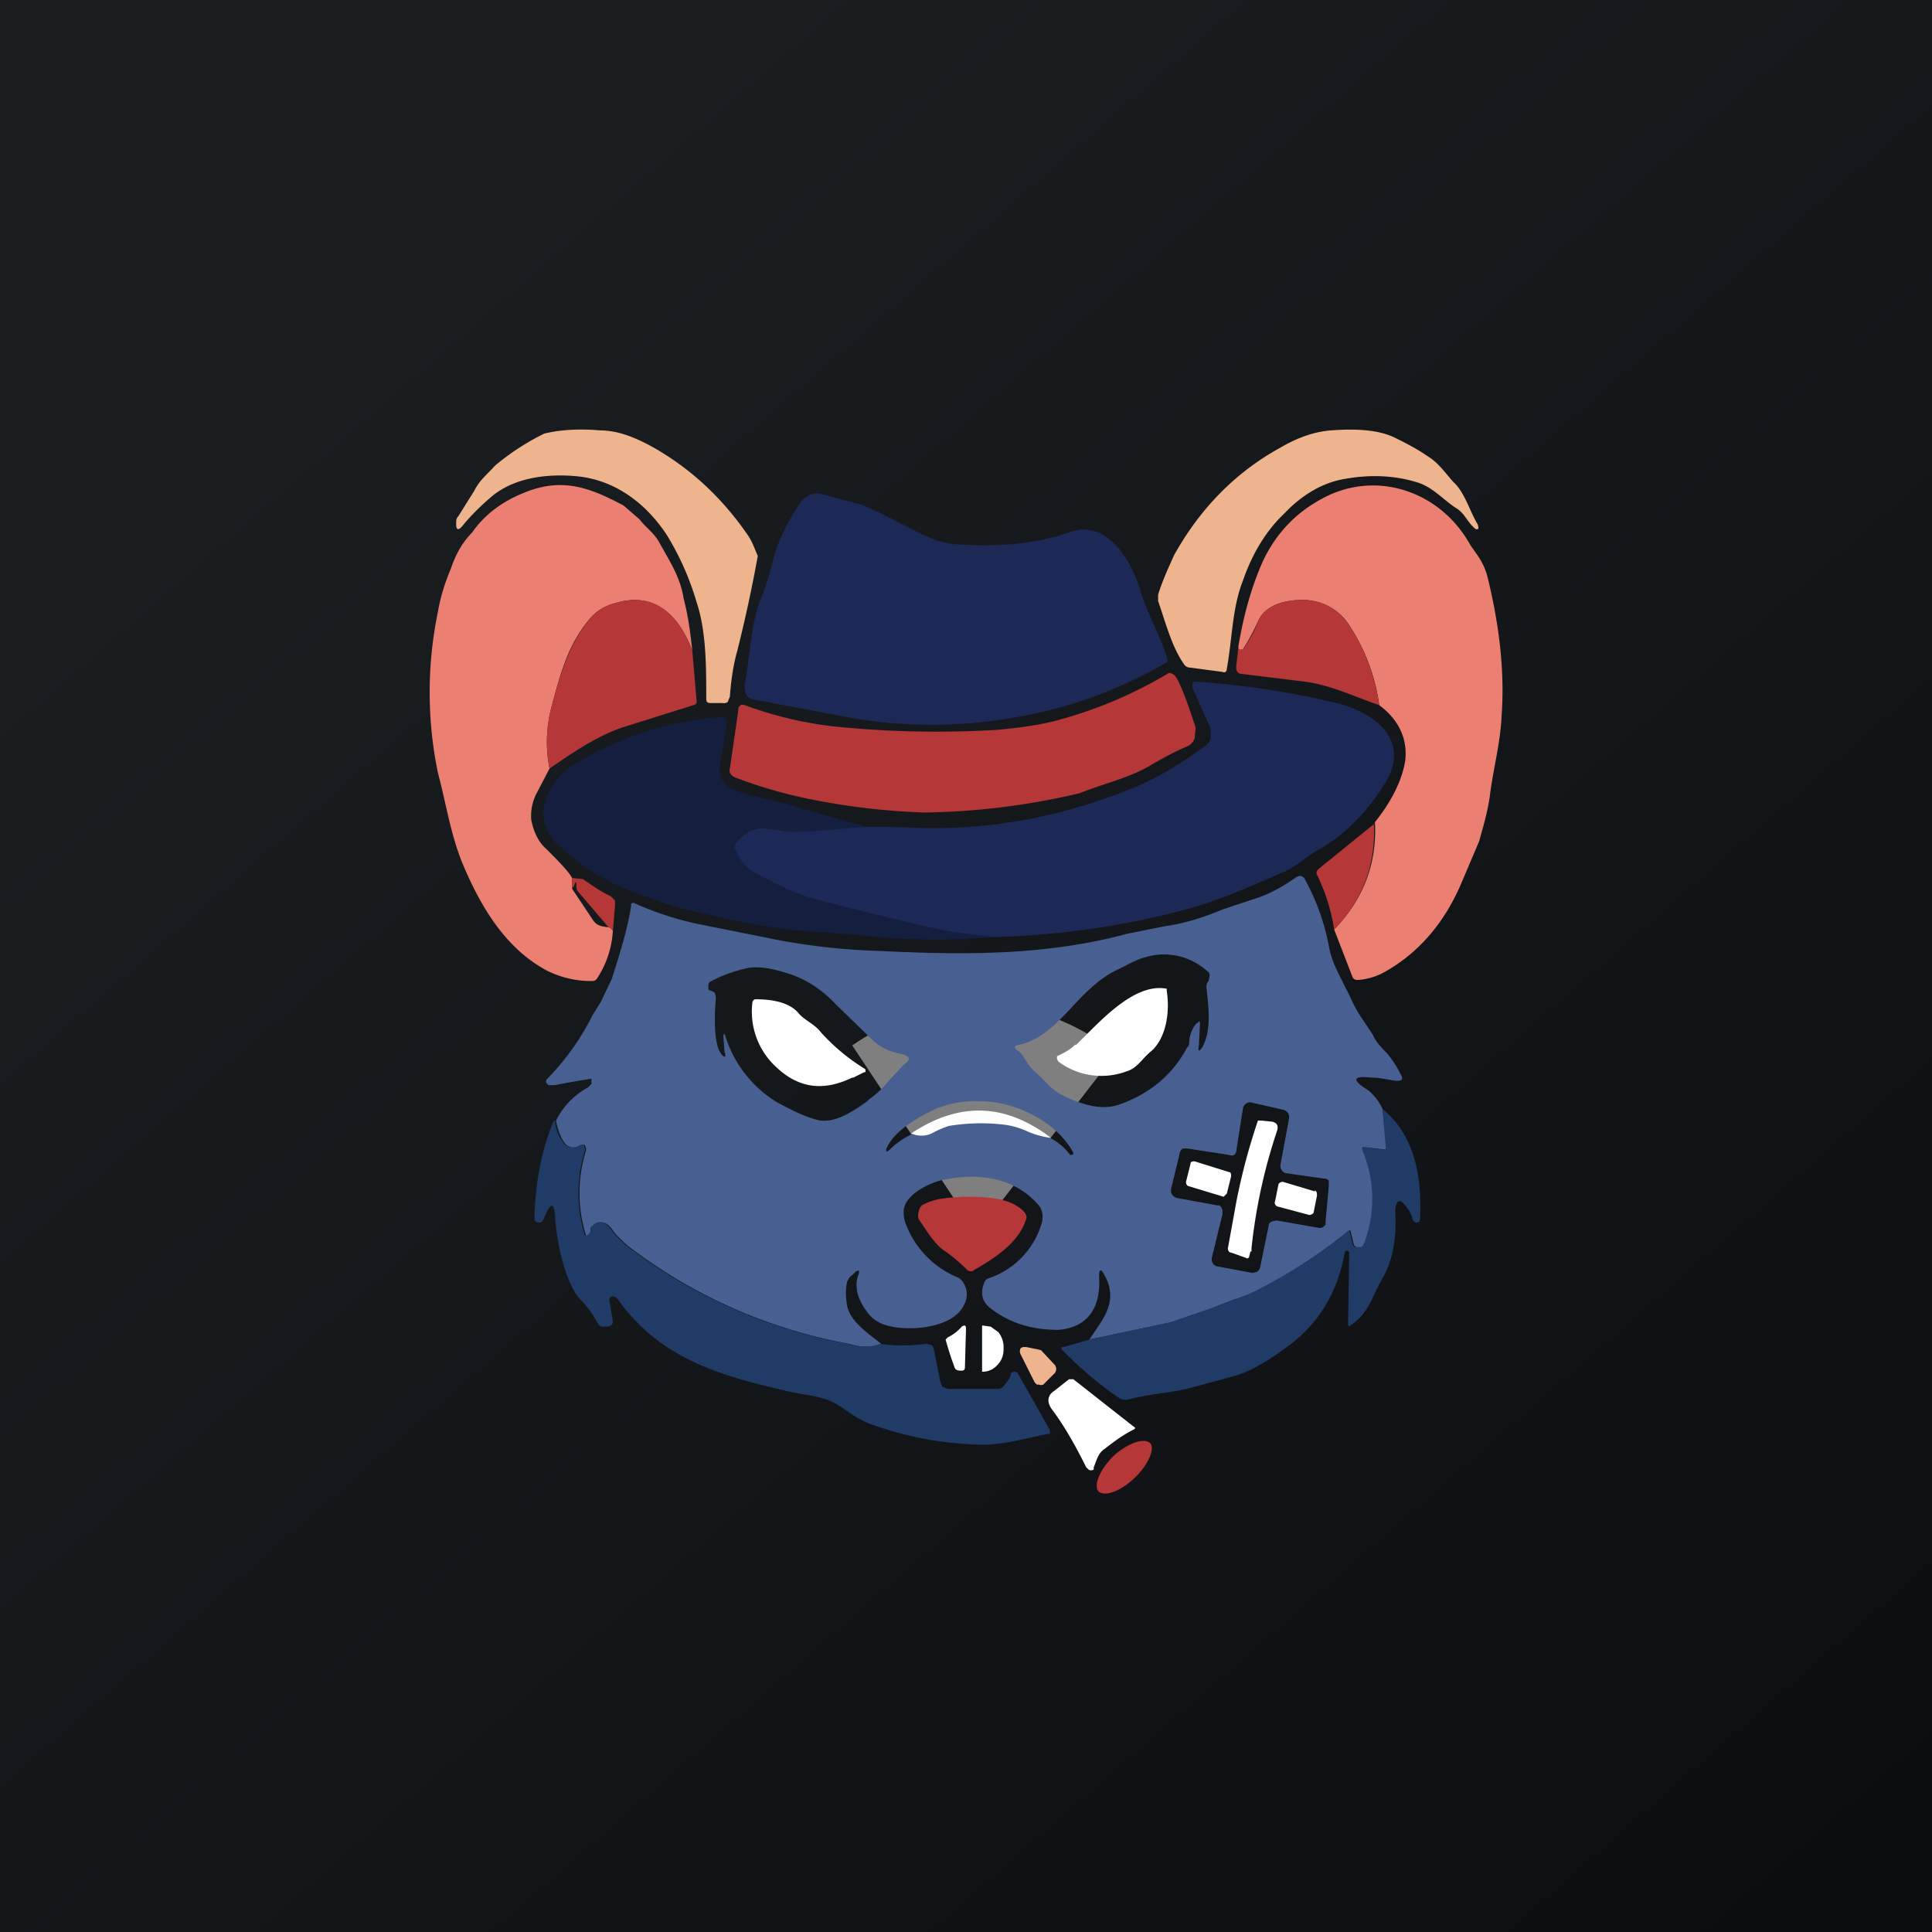 <!-- by TradingView --><svg width="18" height="18" viewBox="0 0 18 18" xmlns="http://www.w3.org/2000/svg"><rect x="0" y="0" width="18" height="18" fill="#333333" stroke="none"/><path fill="url(#ay1xxfqxy)" d="M0 0h18v18H0z"/><path d="M5.4 4.44c-.27-.03-.58 0-.8.17-.12.1-.22.2-.3.3-.03.03-.05.03-.05-.03 0-.03 0-.05.02-.07l.15-.24c.05-.1.12-.15.19-.23a2.28 2.28 0 0 1 .46-.3c.12-.03.3-.05.52-.03.16 0 .32.06.5.16.35.2.64.47.88.82.04.06.06.12.09.19a13.32 13.32 0 0 1-.19.88c-.04.14-.06.29-.07.43l-.02.05a.06.06 0 0 1-.05.01h-.1c-.03 0-.05 0-.05-.04 0-.3 0-.63-.09-.9a2.6 2.6 0 0 0-.28-.63c-.2-.3-.48-.5-.81-.54ZM13.77 4.9a.03.03 0 0 1 0 .03h-.02c0 .01 0 .01 0 0-.08-.06-.1-.15-.19-.2-.12-.08-.22-.2-.37-.24-.2-.06-.42-.07-.65-.03-.2.03-.4.14-.57.32-.17.16-.3.37-.39.63-.1.25-.1.55-.15.82 0 .03-.02.04-.04.03l-.3-.04a.07.07 0 0 1-.05-.02c-.12-.16-.18-.4-.25-.6v-.06c.04-.13.1-.26.15-.37.24-.43.57-.77.99-1 .17-.1.33-.15.47-.16.26-.02.46 0 .6.07.1.05.2.1.3.17.1.06.16.15.24.24.11.1.15.27.23.4Z" fill="#EEB48E"/><path d="M6.45 6.06c-.15-.39-.4-.54-.72-.44a.45.45 0 0 0-.24.15c-.2.24-.27.51-.35.81-.05.19-.06.38-.02.58L5 7.39a.45.45 0 0 0-.05.25c.02.1.06.2.14.27.11.11.2.2.24.27v.1l.2.3c.04.05.08.05.14.06.02 0 .03.02.04.03a.9.9 0 0 1-.15.45.05.05 0 0 1-.04.02.92.92 0 0 1-.43-.1c-.37-.2-.6-.57-.77-.97-.12-.28-.16-.57-.24-.87a3.7 3.7 0 0 1 0-1.5c.02-.12.06-.26.12-.4.04-.12.1-.24.2-.34.11-.16.27-.28.46-.36.37-.16.63-.06.95.11l.15.13c.06.08.13.12.18.21.1.18.2.33.23.53.04.15.06.3.08.48ZM12.43 8.66c.27-.28.4-.61.38-1 .16-.2.25-.39.28-.56.03-.2-.05-.39-.24-.53a1.78 1.78 0 0 0-.27-.73.51.51 0 0 0-.45-.25c-.15 0-.34.04-.41.2a2.1 2.1 0 0 1-.14.26c-.03.01-.05 0-.04-.04.05-.3.13-.57.23-.79.12-.25.3-.44.54-.57.5-.28 1.11-.08 1.39.43l.07.1c.04.06.07.12.09.2.11.45.16.88.13 1.29-.01.25-.08.5-.11.75-.02.14-.06.28-.1.42l-.17.4c-.16.37-.4.64-.7.81a.59.59 0 0 1-.26.08c-.03 0-.04-.01-.05-.03l-.17-.44Z" fill="#EB7F72"/><path d="M10.87 6.17a4.14 4.14 0 0 1-1.45.52 4.4 4.4 0 0 1-1.48 0l-.9-.17c-.08-.01-.11-.06-.1-.15.05-.26.05-.52.14-.77.05-.12.09-.25.12-.37.04-.17.13-.36.26-.55.05-.06.1-.09.18-.08l.38.1c.2.08.4.2.62.3.08.04.17.06.25.07.4.03.77 0 1.1-.12.34-.1.56.29.64.57.07.22.18.4.25.63a.02.02 0 0 1-.01.02Z" fill="#1C2956"/><path d="m6.45 6.06.04.47c0 .02 0 .03-.03.04l-.67.21c-.25.09-.45.23-.67.38-.04-.2-.03-.4.02-.58.08-.3.16-.57.35-.81a.45.45 0 0 1 .24-.15c.32-.1.57.05.72.44ZM12.85 6.57c-.23-.08-.46-.19-.7-.22l-.57-.07c-.05 0-.07-.03-.06-.09l.02-.18c0 .04 0 .05.04.04l.01-.01c.05-.08.1-.16.13-.25.07-.16.26-.2.41-.2.2 0 .35.09.45.25.14.22.23.46.27.73ZM6.8 7.16l.08-.55v-.02l.02-.02a.05.05 0 0 1 .04 0c.27.1.56.17.85.2.5.05.99.06 1.5.03.22-.02.43-.05.6-.1a4.05 4.05 0 0 0 1-.43.08.08 0 0 1 .06.03l.02.03c.07.14.12.3.17.45l-.01.1a.13.13 0 0 1-.06.07c-.12.05-.23.11-.35.18-.2.12-.44.17-.66.26a6.64 6.64 0 0 1-1.45.18 6.45 6.45 0 0 1-1.09-.13c-.19-.04-.42-.1-.68-.2-.03-.02-.05-.04-.04-.08Z" fill="#B53737"/><path d="M9.28 8.73a4.77 4.77 0 0 1-.8-.11l-.87-.23c-.2-.06-.4-.16-.58-.26a.42.42 0 0 1-.19-.22l.01-.05c.18-.23.34-.11.54-.11a6.53 6.53 0 0 1 1.06-.04c.64.03 1.25-.06 1.84-.27.35-.11.66-.28.95-.5a.12.12 0 0 0 .04-.06v-.09l-.17-.38v-.05l.02-.01a7.84 7.84 0 0 1 1.32.2c.3.07.7.31.47.72-.18.3-.4.52-.66.66-.1.06-.18.14-.29.19-.28.12-.54.24-.84.33-.6.17-1.22.26-1.85.28Z" fill="#1C2956"/><path d="M8.07 7.7c-.29.03-.51.05-.68.05-.2 0-.36-.12-.54.1a.05.05 0 0 0 0 .06c.04.1.1.18.18.22.18.1.38.2.58.25a36.64 36.64 0 0 0 1.1.27c.2.04.38.06.57.08a6.4 6.4 0 0 1-1.3-.02l-.53-.04c-.34-.03-.65-.1-.98-.18-.15-.03-.3-.08-.43-.13a2.11 2.11 0 0 1-.88-.53c-.21-.24-.04-.57.18-.7a3 3 0 0 1 1.4-.45l.02.01a.05.05 0 0 1 .01.04c-.01.13-.04.25-.06.38-.02.12.02.2.13.25.22.08.43.1.65.18l.58.16Z" fill="#141E3E"/><path d="M12.8 7.67c.02.38-.1.71-.37.99a1.76 1.76 0 0 0-.16-.51c-.01-.02 0-.04.01-.05l.53-.43ZM5.71 8.67a.08.08 0 0 0-.04-.03l-.29-.34a.1.1 0 0 1-.01-.03v-.02c0-.04-.01-.04-.02 0l-.02.03v-.1l.1.01c.09.06.17.12.26.16l.04.04v.05l-.02.23Z" fill="#B53737"/><path d="M9.18 9.35c.47.02.88.2 1.22.46L9.17 11.4a.43.43 0 0 0-.05-.03.47.47 0 0 0-.07.04L7.94 9.74c.35-.24.77-.4 1.24-.39Z" fill="#807F7F"/><path d="M10.02 9.74c.21-.2.53-.58.84-.53h.01v.02c.03.19 0 .43-.14.56-.08.06-.13.16-.23.19a.67.67 0 0 1-.64-.09l-.01-.02a.04.04 0 0 1 0-.03l.02-.01c.06-.03.1-.05.15-.1ZM7.94 10.04c-.27.13-.5.1-.71-.1a.7.7 0 0 1-.22-.6c0-.01.01-.03.03-.03.13 0 .31.02.4.13.06.07.15.1.21.18a1.88 1.88 0 0 0 .41.34.03.03 0 0 1 0 .03h-.01l-.1.05Z" fill="#FFFEFE"/><path fill-rule="evenodd" d="m12.92 10.68-.04-.35a.49.49 0 0 0-.13-.17c-.16-.1-.15-.14.03-.12.08 0 .15.02.23.03.05 0 .07-.01.04-.06a.97.97 0 0 0-.13-.2c-.05-.05-.1-.1-.13-.17l-.1-.15a1.23 1.23 0 0 1-.11-.2l-.08-.16c-.05-.1-.1-.2-.12-.32a2.08 2.08 0 0 0-.23-.63.06.06 0 0 0-.04-.02l-.03.01c-.14.1-.27.17-.44.22l-.24.08c-.17.07-.34.13-.55.16l-.35.07c-.74.2-1.49.2-2.3.16a6.1 6.1 0 0 1-.94-.1l-.7-.14a2.9 2.9 0 0 1-.66-.21H5.9l-.02.01v.02c-.03.2-.1.43-.18.68l-.1.21-.08.13a2.35 2.35 0 0 1-.43.6.05.05 0 0 0 0 .03l.02.02h.06a8.53 8.53 0 0 1 .34-.06v.05l-.03.03a.72.72 0 0 0-.3.31c.02.1.05.18.1.23l.04.02c.03 0 .06 0 .09-.02a.04.04 0 0 1 .04 0l.01.03v.02a1.31 1.31 0 0 0 0 .79.02.02 0 0 0 .02 0c.02-.01.03-.03.03-.05 0-.02 0-.03.02-.04.05-.06.13-.03.17.03.04.06.09.1.14.15a4.8 4.8 0 0 0 2.07.92c.13.04.23.03.3 0-.11-.09-.3-.21-.32-.37a.58.58 0 0 1 0-.2c.01-.03.03-.06.05-.07l.03-.03c.03-.02.04-.02.03.02-.04.1-.02.22.07.34.05.08.13.13.24.15.19.04.57.01.67-.2a.2.2 0 0 0-.02-.23.1.1 0 0 0-.04-.03.87.87 0 0 1-.47-.47.31.31 0 0 1-.03-.16c.02-.15.26-.26.38-.28.3-.06.63-.03.86.22.05.05.06.1.05.17a.77.77 0 0 1-.5.53.06.06 0 0 0-.04.04c-.04.1-.02.18.06.24.18.14.39.2.63.2.26-.02.4-.19.38-.5 0-.07.02-.07.05-.01.09.16.06.3-.04.45l-.1.15.76-.16.38-.13.2-.08c.09-.03.18-.06.27-.11a4.8 4.8 0 0 0 .82-.54l.03.12c0 .02.01.03.03.04h.05a.08.08 0 0 0 .03-.04 1.16 1.16 0 0 0-.02-.87v-.02h.03l.17.02h.02v-.03Zm-1.77-1.15a.3.3 0 0 0-.07.17c0 .02 0 .04-.02.06-.14.26-.35.43-.63.53-.17.06-.35 0-.52-.08a.57.57 0 0 1-.16-.12 1 1 0 0 0-.09-.09.44.44 0 0 1-.09-.1c-.03-.05-.06-.1-.1-.12-.02-.02-.02-.03 0-.04.22-.04.37-.2.52-.36.11-.12.23-.24.37-.32l.1-.05c.08-.04.15-.08.24-.1a.6.6 0 0 1 .55.14c.02.01.02.03.02.04l-.01.05a.08.08 0 0 0-.02.06c.02.18.05.4-.04.56-.03.04-.04.04-.03-.02l.01-.2c0-.03-.01-.03-.03 0Zm-4.41.13.01.14c.02.05 0 .06-.03.02-.08-.1-.06-.41-.05-.53l-.01-.04a.1.1 0 0 0-.04-.02l-.02-.01v-.05l.01-.02c.11-.06.22-.1.35-.13.1-.02.22 0 .35.04.18.05.34.15.48.3l.35.34c.08.07.16.1.26.12.08.02.09.05.02.1l-.15.16a.82.82 0 0 1-.17.16l-.02.02c-.14.1-.32.22-.48.17-.11-.03-.23-.09-.36-.16a1.11 1.11 0 0 1-.48-.61c-.01-.04-.02-.03-.02 0Zm3.04.94c-.41-.32-.84-.33-1.29-.03a.74.74 0 0 0-.2.14c-.03.03-.04.02-.03-.01.07-.17.31-.3.46-.37a.98.98 0 0 1 .42-.07c.3 0 .7.18.86.48v.01l-.01.01h-.02a.53.53 0 0 0-.19-.16Zm2.57.78.03-.33V11a.06.06 0 0 0-.05-.02l-.35-.05a.06.06 0 0 1-.04-.03.07.07 0 0 1-.01-.05l.08-.43a.07.07 0 0 0-.03-.07l-.02-.01-.31-.07a.06.06 0 0 0-.05.02.07.07 0 0 0-.02.04l-.06.38a.07.07 0 0 1-.02.05.06.06 0 0 1-.05 0l-.39-.06h-.04a.07.07 0 0 0-.03.05l-.08.33v.02a.07.07 0 0 0 .03.05l.02.01.38.07h.02a.07.07 0 0 1 .03.05v.03l-.1.41a.07.07 0 0 0 .01.05.06.06 0 0 0 .05.03l.32.06.04-.01a.07.07 0 0 0 .03-.04l.08-.39c0-.02.01-.03.03-.04l.04-.01.4.07a.06.06 0 0 0 .04-.01l.02-.02v-.03Z" fill="#476091"/><path d="M12.88 10.33c.3.25.37.63.35 1.03 0 .02-.01.03-.03.03-.02 0-.03-.01-.04-.03a.28.28 0 0 0-.06-.12c-.06-.08-.1-.06-.1.05.01.21-.01.43-.12.62-.1.17-.12.32-.3.44a.02.02 0 0 1-.02 0v-.02l.01-.65c0-.01 0-.02-.02-.03l-.02.01c-.06.36-.23.65-.5.86-.16.12-.35.25-.53.3l-.37.1c-.2.06-.41.06-.62.12a.11.11 0 0 1-.09-.02 3.38 3.38 0 0 1-.53-.45v-.02h.02l.24-.07.75-.16.38-.13c.16-.07.31-.1.47-.19a4.81 4.81 0 0 0 .82-.54l.03.12c0 .02.01.03.03.04h.05a.08.08 0 0 0 .03-.04 1.16 1.16 0 0 0-.02-.87v-.02a.03.03 0 0 1 .03 0l.17.02h.02v-.03l-.03-.35Z" fill="#1F3B66"/><path d="M9.78 10.6a.8.8 0 0 1-.21-.06.76.76 0 0 0-.2-.06 1.85 1.85 0 0 0-.53.01.95.95 0 0 0-.16.07.23.23 0 0 1-.19 0c.45-.3.88-.28 1.3.04ZM11.65 11.66l-.01.04c0 .02-.02.03-.03.02l-.14-.05c-.02 0-.03-.02-.03-.04l.08-.44a5.83 5.83 0 0 1 .2-.75h.03l.1.01c.05.01.06.04.05.08a5.1 5.1 0 0 0-.24 1.1v.03Z" fill="#FFFEFE"/><path d="M5.17 10.44c.01.1.05.18.1.23l.04.02c.03 0 .06 0 .09-.02a.04.04 0 0 1 .04 0l.01.03v.02a1.31 1.31 0 0 0 0 .79.02.02 0 0 0 .02 0c.02-.01.03-.03.03-.05 0-.02 0-.03.02-.04.05-.06.13-.03.17.03.04.06.09.1.14.15a4.8 4.8 0 0 0 2.07.92c.13.04.23.03.3 0 .14.02.28.02.43 0l.04.01c.02 0 .02.02.03.04l.06.3.02.05.05.02h.47c.03 0 .05-.02.06-.04a.24.24 0 0 0 .06-.1v-.01l.03-.01h.01l.02.01.3.53v.02a.03.03 0 0 1 0 .02h-.02c-.2.04-.4.1-.61.1a3.2 3.2 0 0 1-1.06-.2c-.12-.05-.2-.12-.3-.18-.14-.08-.3-.08-.46-.12-.61-.14-1.18-.3-1.57-.85a.06.06 0 0 0-.05-.03h-.02l-.01.02a.04.04 0 0 0 0 .03l.03.18c0 .03-.02.05-.06.05H5.6a.08.08 0 0 1-.03-.03c-.05-.09-.1-.16-.17-.23-.15-.18-.22-.57-.23-.79-.01-.1-.04-.1-.08-.01l-.03.07a.04.04 0 0 1-.03.02c-.03 0-.04 0-.05-.03v-.03c.01-.33.07-.63.18-.89Z" fill="#1F3B66"/><path d="m11.45 10.92-.32-.1c-.02 0-.04 0-.04.03l-.04.16c0 .01 0 .03.02.04l.33.1.03-.03.04-.16c0-.02 0-.04-.02-.04ZM12.25 11.1l-.3-.09c-.01 0-.04.01-.04.03l-.03.15c-.01.02 0 .04.02.05l.3.08c.01 0 .04-.01.04-.03l.03-.15c0-.02 0-.04-.02-.05Z" fill="#FFFEFE"/><path d="M8.59 11.23c.12-.07.25-.07.38-.08.2 0 .45 0 .58.15.01.02.02.04.01.06-.07.22-.29.36-.48.47a.05.05 0 0 1-.07 0 1.74 1.74 0 0 0-.2-.17c-.1-.06-.18-.2-.25-.3a.1.1 0 0 1 0-.07.1.1 0 0 1 .03-.06Z" fill="#B53737"/><path d="M9.15 12.36v-.01h.01l.07.01.07.05a.22.22 0 0 1 .05.15v.01c0 .06-.02.11-.06.15a.18.18 0 0 1-.13.06h-.01v-.42ZM8.83 12.46a.4.4 0 0 0 .13-.1c.03-.02.04-.01.04.02l-.01.36c0 .02-.01.03-.03.03-.03 0-.06 0-.07-.04a2.95 2.95 0 0 1-.08-.25l.02-.02Z" fill="#FFFEFE"/><path d="m9.7 12.58.13.14a.06.06 0 0 1 .01.04.06.06 0 0 1-.02.04l-.1.1a.05.05 0 0 1-.04 0h-.02l-.02-.02-.13-.26a.06.06 0 0 1 0-.06l.02-.01h.03l.1.02.04.01Z" fill="#EEB48E"/><path d="M9.8 13.13c-.05-.07-.04-.13.02-.17l.14-.11H10l.56.44c.02.01.02.02 0 .03-.1.05-.18.11-.27.18-.06.04-.07.1-.1.17v.02a.04.04 0 0 1-.05 0l-.02-.02c-.1-.2-.2-.38-.32-.54Z" fill="#FFFEFE"/><path d="M10.56 13.78c.13-.12.2-.27.16-.33-.05-.06-.2-.01-.33.1-.14.13-.2.28-.16.34.05.06.2.01.33-.11Z" fill="#B53737"/><defs><linearGradient id="ay1xxfqxy" x1="3.35" y1="3.12" x2="21.9" y2="24.43" gradientUnits="userSpaceOnUse"><stop stop-color="#1A1E21"/><stop offset="1" stop-color="#06060A"/></linearGradient></defs></svg>